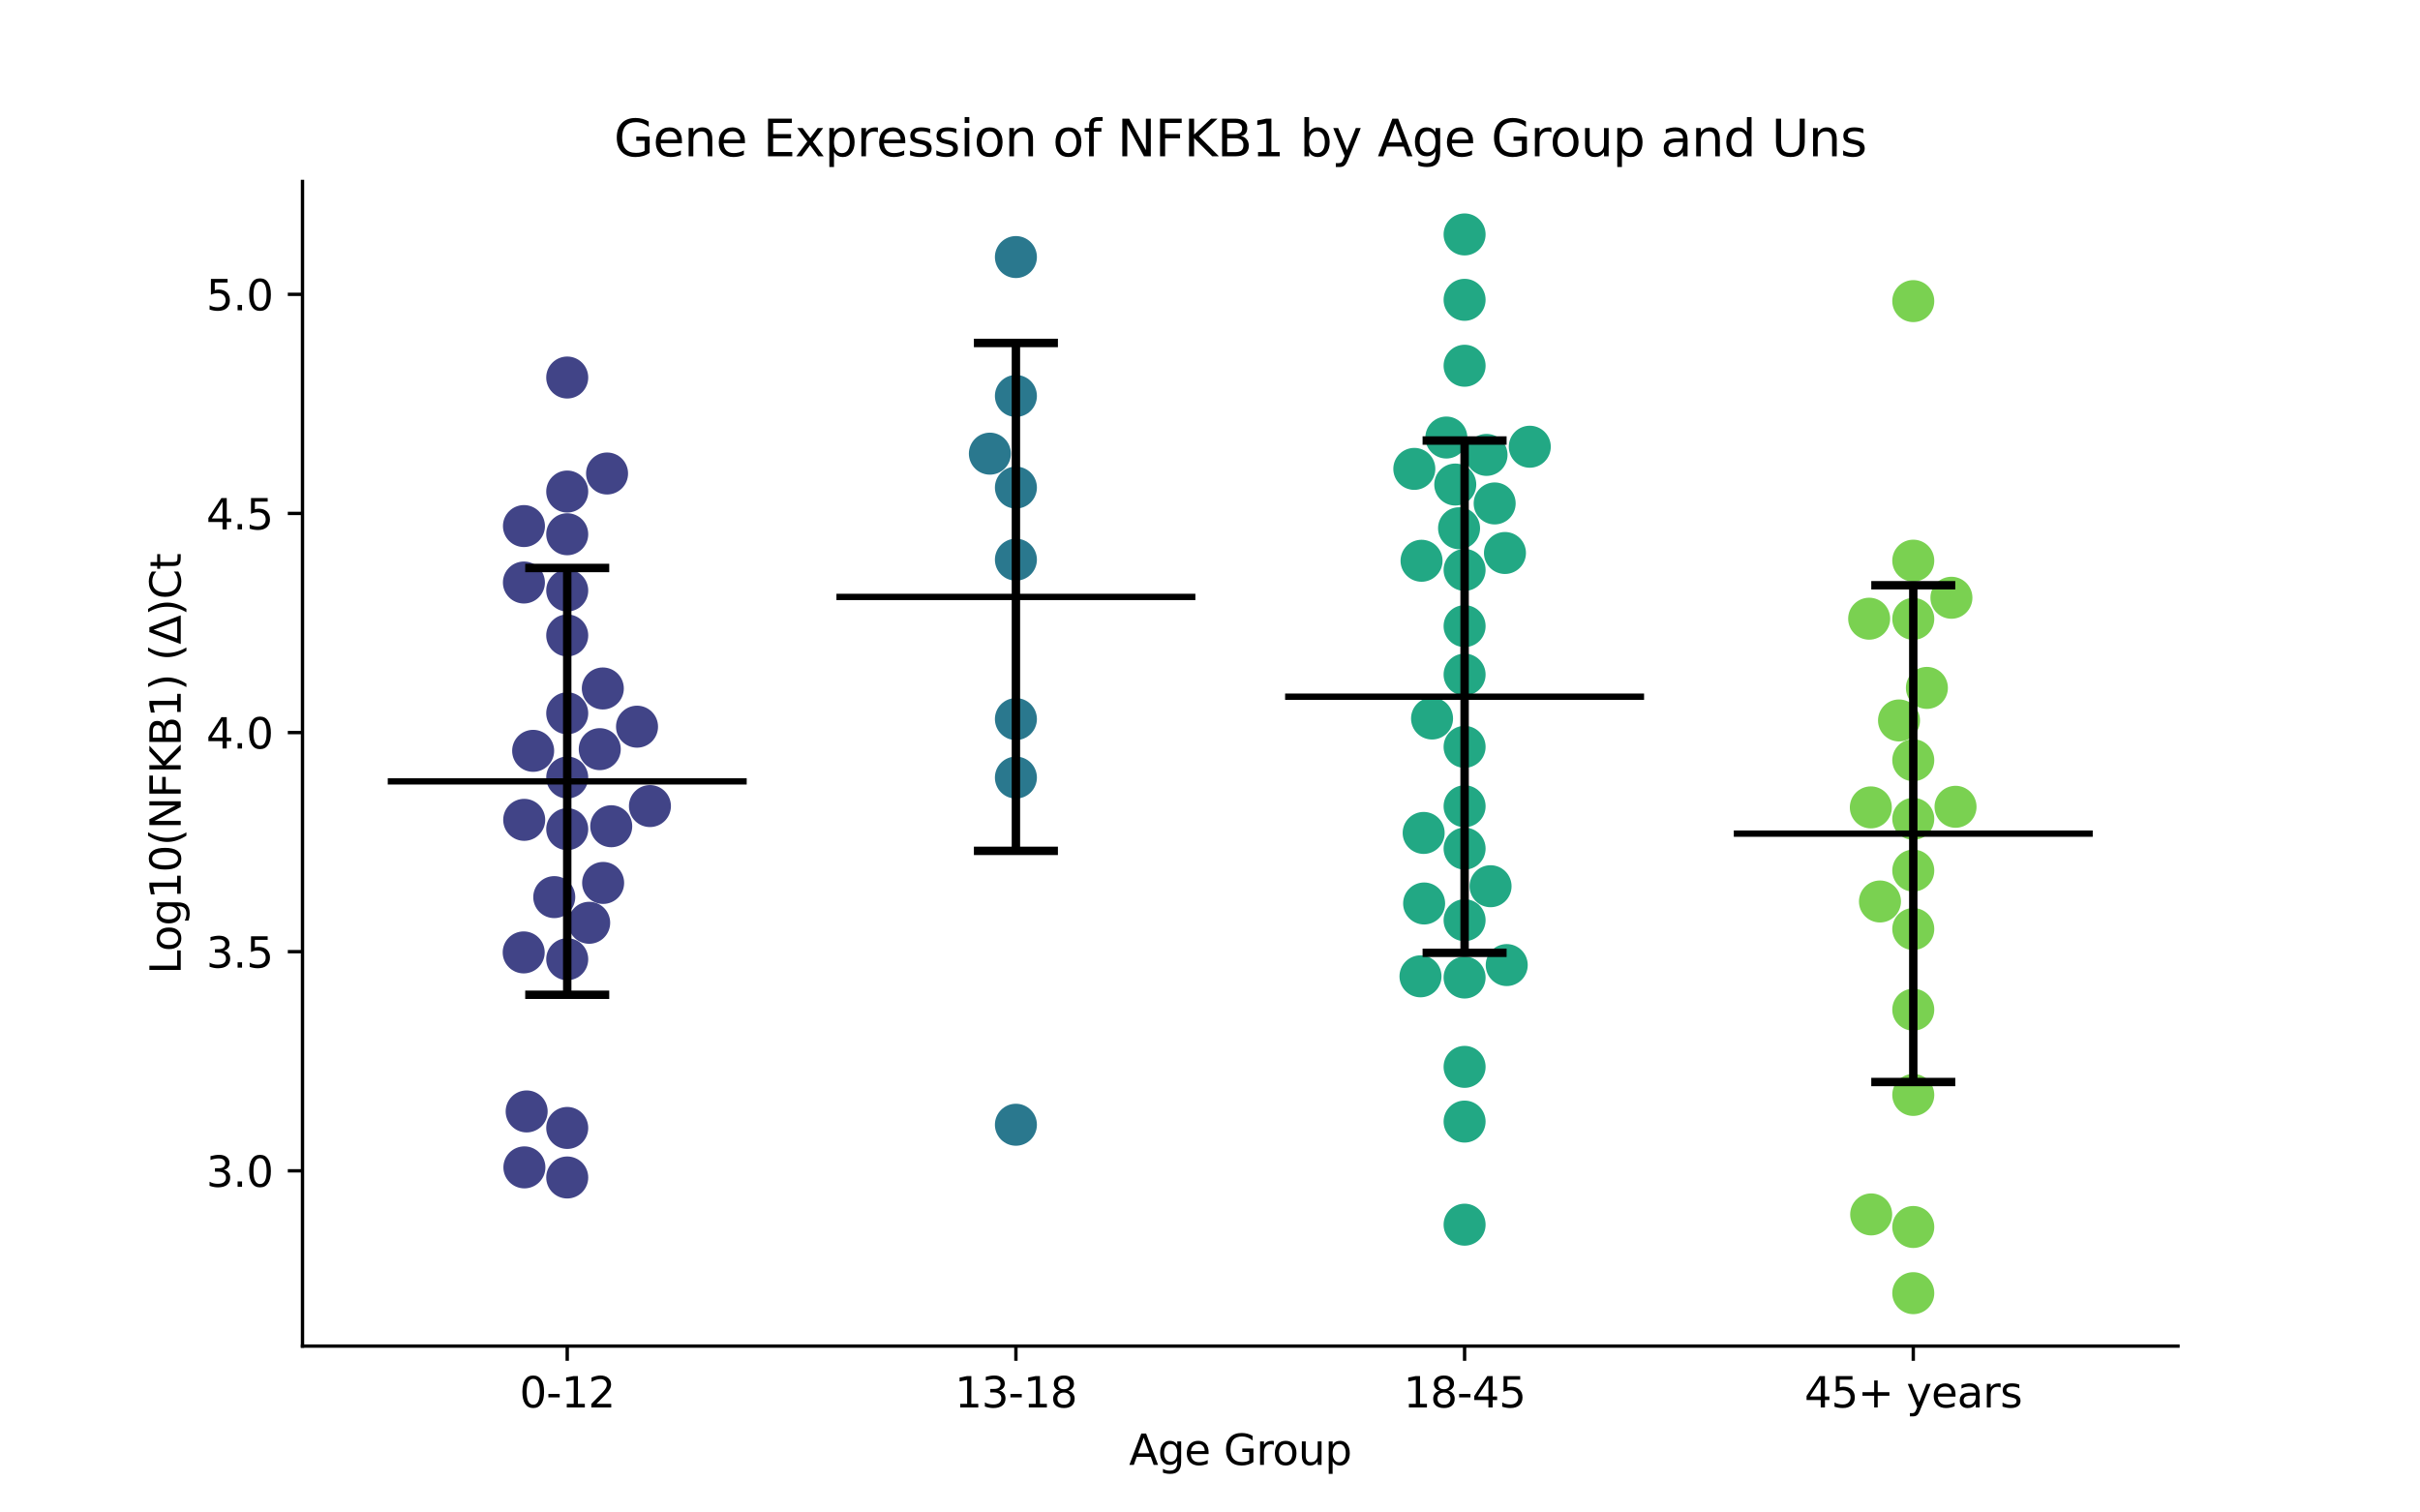 <?xml version="1.0" encoding="utf-8" standalone="no"?>
<!DOCTYPE svg PUBLIC "-//W3C//DTD SVG 1.1//EN"
  "http://www.w3.org/Graphics/SVG/1.1/DTD/svg11.dtd">
<svg xmlns:xlink="http://www.w3.org/1999/xlink" width="576pt" height="360pt" viewBox="0 0 576 360" xmlns="http://www.w3.org/2000/svg" version="1.1">
 <defs>
  <style type="text/css">*{stroke-linejoin: round; stroke-linecap: butt}</style>
 </defs>
 <g id="figure_1">
  <g id="patch_1">
   <path d="M 0 360 
L 576 360 
L 576 0 
L 0 0 
z
" style="fill: #ffffff"/>
  </g>
  <g id="axes_1">
   <g id="patch_2">
    <path d="M 72 320.4 
L 518.4 320.4 
L 518.4 43.2 
L 72 43.2 
z
" style="fill: #ffffff"/>
   </g>
   <g id="PathCollection_1">
    <defs>
     <path id="C0_0_b1fc5b50e9" d="M 0 5 
C 1.326 5 2.598 4.473 3.536 3.536 
C 4.473 2.598 5 1.326 5 -0 
C 5 -1.326 4.473 -2.598 3.536 -3.536 
C 2.598 -4.473 1.326 -5 0 -5 
C -1.326 -5 -2.598 -4.473 -3.536 -3.536 
C -4.473 -2.598 -5 -1.326 -5 0 
C -5 1.326 -4.473 2.598 -3.536 3.536 
C -2.598 4.473 -1.326 5 0 5 
z
"/>
    </defs>
    <g clip-path="url(#pffd0cbbdb3)">
     <use xlink:href="#C0_0_b1fc5b50e9" x="135.009" y="151.246" style="fill: #414487"/>
    </g>
    <g clip-path="url(#pffd0cbbdb3)">
     <use xlink:href="#C0_0_b1fc5b50e9" x="124.817" y="277.858" style="fill: #414487"/>
    </g>
    <g clip-path="url(#pffd0cbbdb3)">
     <use xlink:href="#C0_0_b1fc5b50e9" x="142.753" y="178.314" style="fill: #414487"/>
    </g>
    <g clip-path="url(#pffd0cbbdb3)">
     <use xlink:href="#C0_0_b1fc5b50e9" x="135.009" y="228.314" style="fill: #414487"/>
    </g>
    <g clip-path="url(#pffd0cbbdb3)">
     <use xlink:href="#C0_0_b1fc5b50e9" x="154.695" y="191.86" style="fill: #414487"/>
    </g>
    <g clip-path="url(#pffd0cbbdb3)">
     <use xlink:href="#C0_0_b1fc5b50e9" x="144.491" y="112.701" style="fill: #414487"/>
    </g>
    <g clip-path="url(#pffd0cbbdb3)">
     <use xlink:href="#C0_0_b1fc5b50e9" x="135.009" y="185.067" style="fill: #414487"/>
    </g>
    <g clip-path="url(#pffd0cbbdb3)">
     <use xlink:href="#C0_0_b1fc5b50e9" x="135.009" y="127.161" style="fill: #414487"/>
    </g>
    <g clip-path="url(#pffd0cbbdb3)">
     <use xlink:href="#C0_0_b1fc5b50e9" x="124.647" y="226.693" style="fill: #414487"/>
    </g>
    <g clip-path="url(#pffd0cbbdb3)">
     <use xlink:href="#C0_0_b1fc5b50e9" x="135.009" y="169.776" style="fill: #414487"/>
    </g>
    <g clip-path="url(#pffd0cbbdb3)">
     <use xlink:href="#C0_0_b1fc5b50e9" x="135.009" y="140.551" style="fill: #414487"/>
    </g>
    <g clip-path="url(#pffd0cbbdb3)">
     <use xlink:href="#C0_0_b1fc5b50e9" x="124.709" y="125.215" style="fill: #414487"/>
    </g>
    <g clip-path="url(#pffd0cbbdb3)">
     <use xlink:href="#C0_0_b1fc5b50e9" x="124.77" y="195.139" style="fill: #414487"/>
    </g>
    <g clip-path="url(#pffd0cbbdb3)">
     <use xlink:href="#C0_0_b1fc5b50e9" x="135.009" y="280.263" style="fill: #414487"/>
    </g>
    <g clip-path="url(#pffd0cbbdb3)">
     <use xlink:href="#C0_0_b1fc5b50e9" x="125.353" y="264.543" style="fill: #414487"/>
    </g>
    <g clip-path="url(#pffd0cbbdb3)">
     <use xlink:href="#C0_0_b1fc5b50e9" x="143.48" y="163.868" style="fill: #414487"/>
    </g>
    <g clip-path="url(#pffd0cbbdb3)">
     <use xlink:href="#C0_0_b1fc5b50e9" x="145.483" y="196.66" style="fill: #414487"/>
    </g>
    <g clip-path="url(#pffd0cbbdb3)">
     <use xlink:href="#C0_0_b1fc5b50e9" x="140.236" y="219.641" style="fill: #414487"/>
    </g>
    <g clip-path="url(#pffd0cbbdb3)">
     <use xlink:href="#C0_0_b1fc5b50e9" x="124.7" y="138.65" style="fill: #414487"/>
    </g>
    <g clip-path="url(#pffd0cbbdb3)">
     <use xlink:href="#C0_0_b1fc5b50e9" x="143.556" y="210.154" style="fill: #414487"/>
    </g>
    <g clip-path="url(#pffd0cbbdb3)">
     <use xlink:href="#C0_0_b1fc5b50e9" x="131.923" y="213.532" style="fill: #414487"/>
    </g>
    <g clip-path="url(#pffd0cbbdb3)">
     <use xlink:href="#C0_0_b1fc5b50e9" x="135.009" y="197.355" style="fill: #414487"/>
    </g>
    <g clip-path="url(#pffd0cbbdb3)">
     <use xlink:href="#C0_0_b1fc5b50e9" x="135.009" y="268.472" style="fill: #414487"/>
    </g>
    <g clip-path="url(#pffd0cbbdb3)">
     <use xlink:href="#C0_0_b1fc5b50e9" x="151.623" y="172.963" style="fill: #414487"/>
    </g>
    <g clip-path="url(#pffd0cbbdb3)">
     <use xlink:href="#C0_0_b1fc5b50e9" x="126.899" y="178.714" style="fill: #414487"/>
    </g>
    <g clip-path="url(#pffd0cbbdb3)">
     <use xlink:href="#C0_0_b1fc5b50e9" x="135.009" y="89.86" style="fill: #414487"/>
    </g>
    <g clip-path="url(#pffd0cbbdb3)">
     <use xlink:href="#C0_0_b1fc5b50e9" x="135.009" y="116.996" style="fill: #414487"/>
    </g>
   </g>
   <g id="PathCollection_2">
    <defs>
     <path id="C1_0_ec1756b72a" d="M 0 5 
C 1.326 5 2.598 4.473 3.536 3.536 
C 4.473 2.598 5 1.326 5 -0 
C 5 -1.326 4.473 -2.598 3.536 -3.536 
C 2.598 -4.473 1.326 -5 0 -5 
C -1.326 -5 -2.598 -4.473 -3.536 -3.536 
C -4.473 -2.598 -5 -1.326 -5 0 
C -5 1.326 -4.473 2.598 -3.536 3.536 
C -2.598 4.473 -1.326 5 0 5 
z
"/>
    </defs>
    <g clip-path="url(#pffd0cbbdb3)">
     <use xlink:href="#C1_0_ec1756b72a" x="235.607" y="107.978" style="fill: #2a788e"/>
    </g>
    <g clip-path="url(#pffd0cbbdb3)">
     <use xlink:href="#C1_0_ec1756b72a" x="241.803" y="185.077" style="fill: #2a788e"/>
    </g>
    <g clip-path="url(#pffd0cbbdb3)">
     <use xlink:href="#C1_0_ec1756b72a" x="241.803" y="61.183" style="fill: #2a788e"/>
    </g>
    <g clip-path="url(#pffd0cbbdb3)">
     <use xlink:href="#C1_0_ec1756b72a" x="241.803" y="267.712" style="fill: #2a788e"/>
    </g>
    <g clip-path="url(#pffd0cbbdb3)">
     <use xlink:href="#C1_0_ec1756b72a" x="241.803" y="133.211" style="fill: #2a788e"/>
    </g>
    <g clip-path="url(#pffd0cbbdb3)">
     <use xlink:href="#C1_0_ec1756b72a" x="241.803" y="171.155" style="fill: #2a788e"/>
    </g>
    <g clip-path="url(#pffd0cbbdb3)">
     <use xlink:href="#C1_0_ec1756b72a" x="241.803" y="116.051" style="fill: #2a788e"/>
    </g>
    <g clip-path="url(#pffd0cbbdb3)">
     <use xlink:href="#C1_0_ec1756b72a" x="241.803" y="94.244" style="fill: #2a788e"/>
    </g>
   </g>
   <g id="PathCollection_3">
    <defs>
     <path id="C2_0_ce2ad538b0" d="M 0 5 
C 1.326 5 2.598 4.473 3.536 3.536 
C 4.473 2.598 5 1.326 5 -0 
C 5 -1.326 4.473 -2.598 3.536 -3.536 
C 2.598 -4.473 1.326 -5 0 -5 
C -1.326 -5 -2.598 -4.473 -3.536 -3.536 
C -4.473 -2.598 -5 -1.326 -5 0 
C -5 1.326 -4.473 2.598 -3.536 3.536 
C -2.598 4.473 -1.326 5 0 5 
z
"/>
    </defs>
    <g clip-path="url(#pffd0cbbdb3)">
     <use xlink:href="#C2_0_ce2ad538b0" x="344.255" y="104.142" style="fill: #22a884"/>
    </g>
    <g clip-path="url(#pffd0cbbdb3)">
     <use xlink:href="#C2_0_ce2ad538b0" x="348.597" y="266.958" style="fill: #22a884"/>
    </g>
    <g clip-path="url(#pffd0cbbdb3)">
     <use xlink:href="#C2_0_ce2ad538b0" x="336.632" y="111.605" style="fill: #22a884"/>
    </g>
    <g clip-path="url(#pffd0cbbdb3)">
     <use xlink:href="#C2_0_ce2ad538b0" x="348.597" y="160.565" style="fill: #22a884"/>
    </g>
    <g clip-path="url(#pffd0cbbdb3)">
     <use xlink:href="#C2_0_ce2ad538b0" x="348.597" y="191.909" style="fill: #22a884"/>
    </g>
    <g clip-path="url(#pffd0cbbdb3)">
     <use xlink:href="#C2_0_ce2ad538b0" x="348.597" y="149.037" style="fill: #22a884"/>
    </g>
    <g clip-path="url(#pffd0cbbdb3)">
     <use xlink:href="#C2_0_ce2ad538b0" x="338.855" y="198.253" style="fill: #22a884"/>
    </g>
    <g clip-path="url(#pffd0cbbdb3)">
     <use xlink:href="#C2_0_ce2ad538b0" x="348.597" y="71.365" style="fill: #22a884"/>
    </g>
    <g clip-path="url(#pffd0cbbdb3)">
     <use xlink:href="#C2_0_ce2ad538b0" x="338.35" y="133.473" style="fill: #22a884"/>
    </g>
    <g clip-path="url(#pffd0cbbdb3)">
     <use xlink:href="#C2_0_ce2ad538b0" x="364.116" y="106.331" style="fill: #22a884"/>
    </g>
    <g clip-path="url(#pffd0cbbdb3)">
     <use xlink:href="#C2_0_ce2ad538b0" x="348.597" y="135.655" style="fill: #22a884"/>
    </g>
    <g clip-path="url(#pffd0cbbdb3)">
     <use xlink:href="#C2_0_ce2ad538b0" x="348.597" y="177.768" style="fill: #22a884"/>
    </g>
    <g clip-path="url(#pffd0cbbdb3)">
     <use xlink:href="#C2_0_ce2ad538b0" x="348.597" y="201.984" style="fill: #22a884"/>
    </g>
    <g clip-path="url(#pffd0cbbdb3)">
     <use xlink:href="#C2_0_ce2ad538b0" x="358.205" y="131.622" style="fill: #22a884"/>
    </g>
    <g clip-path="url(#pffd0cbbdb3)">
     <use xlink:href="#C2_0_ce2ad538b0" x="348.597" y="291.498" style="fill: #22a884"/>
    </g>
    <g clip-path="url(#pffd0cbbdb3)">
     <use xlink:href="#C2_0_ce2ad538b0" x="338.101" y="232.384" style="fill: #22a884"/>
    </g>
    <g clip-path="url(#pffd0cbbdb3)">
     <use xlink:href="#C2_0_ce2ad538b0" x="340.85" y="171.018" style="fill: #22a884"/>
    </g>
    <g clip-path="url(#pffd0cbbdb3)">
     <use xlink:href="#C2_0_ce2ad538b0" x="348.597" y="253.934" style="fill: #22a884"/>
    </g>
    <g clip-path="url(#pffd0cbbdb3)">
     <use xlink:href="#C2_0_ce2ad538b0" x="338.964" y="215.046" style="fill: #22a884"/>
    </g>
    <g clip-path="url(#pffd0cbbdb3)">
     <use xlink:href="#C2_0_ce2ad538b0" x="348.597" y="219.024" style="fill: #22a884"/>
    </g>
    <g clip-path="url(#pffd0cbbdb3)">
     <use xlink:href="#C2_0_ce2ad538b0" x="346.376" y="115.331" style="fill: #22a884"/>
    </g>
    <g clip-path="url(#pffd0cbbdb3)">
     <use xlink:href="#C2_0_ce2ad538b0" x="358.625" y="229.705" style="fill: #22a884"/>
    </g>
    <g clip-path="url(#pffd0cbbdb3)">
     <use xlink:href="#C2_0_ce2ad538b0" x="348.597" y="232.67" style="fill: #22a884"/>
    </g>
    <g clip-path="url(#pffd0cbbdb3)">
     <use xlink:href="#C2_0_ce2ad538b0" x="353.817" y="108.275" style="fill: #22a884"/>
    </g>
    <g clip-path="url(#pffd0cbbdb3)">
     <use xlink:href="#C2_0_ce2ad538b0" x="354.778" y="210.94" style="fill: #22a884"/>
    </g>
    <g clip-path="url(#pffd0cbbdb3)">
     <use xlink:href="#C2_0_ce2ad538b0" x="348.597" y="87.055" style="fill: #22a884"/>
    </g>
    <g clip-path="url(#pffd0cbbdb3)">
     <use xlink:href="#C2_0_ce2ad538b0" x="348.597" y="55.8" style="fill: #22a884"/>
    </g>
    <g clip-path="url(#pffd0cbbdb3)">
     <use xlink:href="#C2_0_ce2ad538b0" x="347.281" y="125.733" style="fill: #22a884"/>
    </g>
    <g clip-path="url(#pffd0cbbdb3)">
     <use xlink:href="#C2_0_ce2ad538b0" x="355.755" y="119.828" style="fill: #22a884"/>
    </g>
   </g>
   <g id="PathCollection_4">
    <defs>
     <path id="C3_0_3f0d9a6bbd" d="M 0 5 
C 1.326 5 2.598 4.473 3.536 3.536 
C 4.473 2.598 5 1.326 5 -0 
C 5 -1.326 4.473 -2.598 3.536 -3.536 
C 2.598 -4.473 1.326 -5 0 -5 
C -1.326 -5 -2.598 -4.473 -3.536 -3.536 
C -4.473 -2.598 -5 -1.326 -5 0 
C -5 1.326 -4.473 2.598 -3.536 3.536 
C -2.598 4.473 -1.326 5 0 5 
z
"/>
    </defs>
    <g clip-path="url(#pffd0cbbdb3)">
     <use xlink:href="#C3_0_3f0d9a6bbd" x="444.891" y="147.263" style="fill: #7ad151"/>
    </g>
    <g clip-path="url(#pffd0cbbdb3)">
     <use xlink:href="#C3_0_3f0d9a6bbd" x="455.391" y="147.304" style="fill: #7ad151"/>
    </g>
    <g clip-path="url(#pffd0cbbdb3)">
     <use xlink:href="#C3_0_3f0d9a6bbd" x="455.391" y="133.447" style="fill: #7ad151"/>
    </g>
    <g clip-path="url(#pffd0cbbdb3)">
     <use xlink:href="#C3_0_3f0d9a6bbd" x="458.633" y="163.732" style="fill: #7ad151"/>
    </g>
    <g clip-path="url(#pffd0cbbdb3)">
     <use xlink:href="#C3_0_3f0d9a6bbd" x="465.45" y="192.032" style="fill: #7ad151"/>
    </g>
    <g clip-path="url(#pffd0cbbdb3)">
     <use xlink:href="#C3_0_3f0d9a6bbd" x="445.289" y="192.177" style="fill: #7ad151"/>
    </g>
    <g clip-path="url(#pffd0cbbdb3)">
     <use xlink:href="#C3_0_3f0d9a6bbd" x="455.391" y="207.215" style="fill: #7ad151"/>
    </g>
    <g clip-path="url(#pffd0cbbdb3)">
     <use xlink:href="#C3_0_3f0d9a6bbd" x="455.391" y="194.902" style="fill: #7ad151"/>
    </g>
    <g clip-path="url(#pffd0cbbdb3)">
     <use xlink:href="#C3_0_3f0d9a6bbd" x="447.462" y="214.57" style="fill: #7ad151"/>
    </g>
    <g clip-path="url(#pffd0cbbdb3)">
     <use xlink:href="#C3_0_3f0d9a6bbd" x="455.391" y="180.944" style="fill: #7ad151"/>
    </g>
    <g clip-path="url(#pffd0cbbdb3)">
     <use xlink:href="#C3_0_3f0d9a6bbd" x="455.391" y="307.8" style="fill: #7ad151"/>
    </g>
    <g clip-path="url(#pffd0cbbdb3)">
     <use xlink:href="#C3_0_3f0d9a6bbd" x="455.391" y="221.126" style="fill: #7ad151"/>
    </g>
    <g clip-path="url(#pffd0cbbdb3)">
     <use xlink:href="#C3_0_3f0d9a6bbd" x="464.47" y="142.28" style="fill: #7ad151"/>
    </g>
    <g clip-path="url(#pffd0cbbdb3)">
     <use xlink:href="#C3_0_3f0d9a6bbd" x="455.391" y="292.046" style="fill: #7ad151"/>
    </g>
    <g clip-path="url(#pffd0cbbdb3)">
     <use xlink:href="#C3_0_3f0d9a6bbd" x="451.997" y="171.481" style="fill: #7ad151"/>
    </g>
    <g clip-path="url(#pffd0cbbdb3)">
     <use xlink:href="#C3_0_3f0d9a6bbd" x="455.391" y="240.325" style="fill: #7ad151"/>
    </g>
    <g clip-path="url(#pffd0cbbdb3)">
     <use xlink:href="#C3_0_3f0d9a6bbd" x="455.391" y="71.672" style="fill: #7ad151"/>
    </g>
    <g clip-path="url(#pffd0cbbdb3)">
     <use xlink:href="#C3_0_3f0d9a6bbd" x="455.391" y="260.614" style="fill: #7ad151"/>
    </g>
    <g clip-path="url(#pffd0cbbdb3)">
     <use xlink:href="#C3_0_3f0d9a6bbd" x="445.372" y="289.054" style="fill: #7ad151"/>
    </g>
   </g>
   <g id="matplotlib.axis_1">
    <g id="xtick_1">
     <g id="line2d_1">
      <defs>
       <path id="m5da40a26a3" d="M 0 0 
L 0 3.5 
" style="stroke: #000000; stroke-width: 0.8"/>
      </defs>
      <g>
       <use xlink:href="#m5da40a26a3" x="135.009" y="320.4" style="stroke: #000000; stroke-width: 0.8"/>
      </g>
     </g>
     <g id="text_1">
      <!-- 0-12 -->
      <g transform="translate(123.661 334.998) scale(0.1 -0.1)">
       <defs>
        <path id="DejaVuSans-30" d="M 2034 4250 
Q 1547 4250 1301 3770 
Q 1056 3291 1056 2328 
Q 1056 1369 1301 889 
Q 1547 409 2034 409 
Q 2525 409 2770 889 
Q 3016 1369 3016 2328 
Q 3016 3291 2770 3770 
Q 2525 4250 2034 4250 
z
M 2034 4750 
Q 2819 4750 3233 4129 
Q 3647 3509 3647 2328 
Q 3647 1150 3233 529 
Q 2819 -91 2034 -91 
Q 1250 -91 836 529 
Q 422 1150 422 2328 
Q 422 3509 836 4129 
Q 1250 4750 2034 4750 
z
" transform="scale(0.016)"/>
        <path id="DejaVuSans-2d" d="M 313 2009 
L 1997 2009 
L 1997 1497 
L 313 1497 
L 313 2009 
z
" transform="scale(0.016)"/>
        <path id="DejaVuSans-31" d="M 794 531 
L 1825 531 
L 1825 4091 
L 703 3866 
L 703 4441 
L 1819 4666 
L 2450 4666 
L 2450 531 
L 3481 531 
L 3481 0 
L 794 0 
L 794 531 
z
" transform="scale(0.016)"/>
        <path id="DejaVuSans-32" d="M 1228 531 
L 3431 531 
L 3431 0 
L 469 0 
L 469 531 
Q 828 903 1448 1529 
Q 2069 2156 2228 2338 
Q 2531 2678 2651 2914 
Q 2772 3150 2772 3378 
Q 2772 3750 2511 3984 
Q 2250 4219 1831 4219 
Q 1534 4219 1204 4116 
Q 875 4013 500 3803 
L 500 4441 
Q 881 4594 1212 4672 
Q 1544 4750 1819 4750 
Q 2544 4750 2975 4387 
Q 3406 4025 3406 3419 
Q 3406 3131 3298 2873 
Q 3191 2616 2906 2266 
Q 2828 2175 2409 1742 
Q 1991 1309 1228 531 
z
" transform="scale(0.016)"/>
       </defs>
       <use xlink:href="#DejaVuSans-30"/>
       <use xlink:href="#DejaVuSans-2d" x="63.623"/>
       <use xlink:href="#DejaVuSans-31" x="99.707"/>
       <use xlink:href="#DejaVuSans-32" x="163.33"/>
      </g>
     </g>
    </g>
    <g id="xtick_2">
     <g id="line2d_2">
      <g>
       <use xlink:href="#m5da40a26a3" x="241.803" y="320.4" style="stroke: #000000; stroke-width: 0.8"/>
      </g>
     </g>
     <g id="text_2">
      <!-- 13-18 -->
      <g transform="translate(227.274 334.998) scale(0.1 -0.1)">
       <defs>
        <path id="DejaVuSans-33" d="M 2597 2516 
Q 3050 2419 3304 2112 
Q 3559 1806 3559 1356 
Q 3559 666 3084 287 
Q 2609 -91 1734 -91 
Q 1441 -91 1130 -33 
Q 819 25 488 141 
L 488 750 
Q 750 597 1062 519 
Q 1375 441 1716 441 
Q 2309 441 2620 675 
Q 2931 909 2931 1356 
Q 2931 1769 2642 2001 
Q 2353 2234 1838 2234 
L 1294 2234 
L 1294 2753 
L 1863 2753 
Q 2328 2753 2575 2939 
Q 2822 3125 2822 3475 
Q 2822 3834 2567 4026 
Q 2313 4219 1838 4219 
Q 1578 4219 1281 4162 
Q 984 4106 628 3988 
L 628 4550 
Q 988 4650 1302 4700 
Q 1616 4750 1894 4750 
Q 2613 4750 3031 4423 
Q 3450 4097 3450 3541 
Q 3450 3153 3228 2886 
Q 3006 2619 2597 2516 
z
" transform="scale(0.016)"/>
        <path id="DejaVuSans-38" d="M 2034 2216 
Q 1584 2216 1326 1975 
Q 1069 1734 1069 1313 
Q 1069 891 1326 650 
Q 1584 409 2034 409 
Q 2484 409 2743 651 
Q 3003 894 3003 1313 
Q 3003 1734 2745 1975 
Q 2488 2216 2034 2216 
z
M 1403 2484 
Q 997 2584 770 2862 
Q 544 3141 544 3541 
Q 544 4100 942 4425 
Q 1341 4750 2034 4750 
Q 2731 4750 3128 4425 
Q 3525 4100 3525 3541 
Q 3525 3141 3298 2862 
Q 3072 2584 2669 2484 
Q 3125 2378 3379 2068 
Q 3634 1759 3634 1313 
Q 3634 634 3220 271 
Q 2806 -91 2034 -91 
Q 1263 -91 848 271 
Q 434 634 434 1313 
Q 434 1759 690 2068 
Q 947 2378 1403 2484 
z
M 1172 3481 
Q 1172 3119 1398 2916 
Q 1625 2713 2034 2713 
Q 2441 2713 2670 2916 
Q 2900 3119 2900 3481 
Q 2900 3844 2670 4047 
Q 2441 4250 2034 4250 
Q 1625 4250 1398 4047 
Q 1172 3844 1172 3481 
z
" transform="scale(0.016)"/>
       </defs>
       <use xlink:href="#DejaVuSans-31"/>
       <use xlink:href="#DejaVuSans-33" x="63.623"/>
       <use xlink:href="#DejaVuSans-2d" x="127.246"/>
       <use xlink:href="#DejaVuSans-31" x="163.33"/>
       <use xlink:href="#DejaVuSans-38" x="226.953"/>
      </g>
     </g>
    </g>
    <g id="xtick_3">
     <g id="line2d_3">
      <g>
       <use xlink:href="#m5da40a26a3" x="348.597" y="320.4" style="stroke: #000000; stroke-width: 0.8"/>
      </g>
     </g>
     <g id="text_3">
      <!-- 18-45 -->
      <g transform="translate(334.068 334.998) scale(0.1 -0.1)">
       <defs>
        <path id="DejaVuSans-34" d="M 2419 4116 
L 825 1625 
L 2419 1625 
L 2419 4116 
z
M 2253 4666 
L 3047 4666 
L 3047 1625 
L 3713 1625 
L 3713 1100 
L 3047 1100 
L 3047 0 
L 2419 0 
L 2419 1100 
L 313 1100 
L 313 1709 
L 2253 4666 
z
" transform="scale(0.016)"/>
        <path id="DejaVuSans-35" d="M 691 4666 
L 3169 4666 
L 3169 4134 
L 1269 4134 
L 1269 2991 
Q 1406 3038 1543 3061 
Q 1681 3084 1819 3084 
Q 2600 3084 3056 2656 
Q 3513 2228 3513 1497 
Q 3513 744 3044 326 
Q 2575 -91 1722 -91 
Q 1428 -91 1123 -41 
Q 819 9 494 109 
L 494 744 
Q 775 591 1075 516 
Q 1375 441 1709 441 
Q 2250 441 2565 725 
Q 2881 1009 2881 1497 
Q 2881 1984 2565 2268 
Q 2250 2553 1709 2553 
Q 1456 2553 1204 2497 
Q 953 2441 691 2322 
L 691 4666 
z
" transform="scale(0.016)"/>
       </defs>
       <use xlink:href="#DejaVuSans-31"/>
       <use xlink:href="#DejaVuSans-38" x="63.623"/>
       <use xlink:href="#DejaVuSans-2d" x="127.246"/>
       <use xlink:href="#DejaVuSans-34" x="163.33"/>
       <use xlink:href="#DejaVuSans-35" x="226.953"/>
      </g>
     </g>
    </g>
    <g id="xtick_4">
     <g id="line2d_4">
      <g>
       <use xlink:href="#m5da40a26a3" x="455.391" y="320.4" style="stroke: #000000; stroke-width: 0.8"/>
      </g>
     </g>
     <g id="text_4">
      <!-- 45+ years -->
      <g transform="translate(429.49 334.998) scale(0.1 -0.1)">
       <defs>
        <path id="DejaVuSans-2b" d="M 2944 4013 
L 2944 2272 
L 4684 2272 
L 4684 1741 
L 2944 1741 
L 2944 0 
L 2419 0 
L 2419 1741 
L 678 1741 
L 678 2272 
L 2419 2272 
L 2419 4013 
L 2944 4013 
z
" transform="scale(0.016)"/>
        <path id="DejaVuSans-20" transform="scale(0.016)"/>
        <path id="DejaVuSans-79" d="M 2059 -325 
Q 1816 -950 1584 -1140 
Q 1353 -1331 966 -1331 
L 506 -1331 
L 506 -850 
L 844 -850 
Q 1081 -850 1212 -737 
Q 1344 -625 1503 -206 
L 1606 56 
L 191 3500 
L 800 3500 
L 1894 763 
L 2988 3500 
L 3597 3500 
L 2059 -325 
z
" transform="scale(0.016)"/>
        <path id="DejaVuSans-65" d="M 3597 1894 
L 3597 1613 
L 953 1613 
Q 991 1019 1311 708 
Q 1631 397 2203 397 
Q 2534 397 2845 478 
Q 3156 559 3463 722 
L 3463 178 
Q 3153 47 2828 -22 
Q 2503 -91 2169 -91 
Q 1331 -91 842 396 
Q 353 884 353 1716 
Q 353 2575 817 3079 
Q 1281 3584 2069 3584 
Q 2775 3584 3186 3129 
Q 3597 2675 3597 1894 
z
M 3022 2063 
Q 3016 2534 2758 2815 
Q 2500 3097 2075 3097 
Q 1594 3097 1305 2825 
Q 1016 2553 972 2059 
L 3022 2063 
z
" transform="scale(0.016)"/>
        <path id="DejaVuSans-61" d="M 2194 1759 
Q 1497 1759 1228 1600 
Q 959 1441 959 1056 
Q 959 750 1161 570 
Q 1363 391 1709 391 
Q 2188 391 2477 730 
Q 2766 1069 2766 1631 
L 2766 1759 
L 2194 1759 
z
M 3341 1997 
L 3341 0 
L 2766 0 
L 2766 531 
Q 2569 213 2275 61 
Q 1981 -91 1556 -91 
Q 1019 -91 701 211 
Q 384 513 384 1019 
Q 384 1609 779 1909 
Q 1175 2209 1959 2209 
L 2766 2209 
L 2766 2266 
Q 2766 2663 2505 2880 
Q 2244 3097 1772 3097 
Q 1472 3097 1187 3025 
Q 903 2953 641 2809 
L 641 3341 
Q 956 3463 1253 3523 
Q 1550 3584 1831 3584 
Q 2591 3584 2966 3190 
Q 3341 2797 3341 1997 
z
" transform="scale(0.016)"/>
        <path id="DejaVuSans-72" d="M 2631 2963 
Q 2534 3019 2420 3045 
Q 2306 3072 2169 3072 
Q 1681 3072 1420 2755 
Q 1159 2438 1159 1844 
L 1159 0 
L 581 0 
L 581 3500 
L 1159 3500 
L 1159 2956 
Q 1341 3275 1631 3429 
Q 1922 3584 2338 3584 
Q 2397 3584 2469 3576 
Q 2541 3569 2628 3553 
L 2631 2963 
z
" transform="scale(0.016)"/>
        <path id="DejaVuSans-73" d="M 2834 3397 
L 2834 2853 
Q 2591 2978 2328 3040 
Q 2066 3103 1784 3103 
Q 1356 3103 1142 2972 
Q 928 2841 928 2578 
Q 928 2378 1081 2264 
Q 1234 2150 1697 2047 
L 1894 2003 
Q 2506 1872 2764 1633 
Q 3022 1394 3022 966 
Q 3022 478 2636 193 
Q 2250 -91 1575 -91 
Q 1294 -91 989 -36 
Q 684 19 347 128 
L 347 722 
Q 666 556 975 473 
Q 1284 391 1588 391 
Q 1994 391 2212 530 
Q 2431 669 2431 922 
Q 2431 1156 2273 1281 
Q 2116 1406 1581 1522 
L 1381 1569 
Q 847 1681 609 1914 
Q 372 2147 372 2553 
Q 372 3047 722 3315 
Q 1072 3584 1716 3584 
Q 2034 3584 2315 3537 
Q 2597 3491 2834 3397 
z
" transform="scale(0.016)"/>
       </defs>
       <use xlink:href="#DejaVuSans-34"/>
       <use xlink:href="#DejaVuSans-35" x="63.623"/>
       <use xlink:href="#DejaVuSans-2b" x="127.246"/>
       <use xlink:href="#DejaVuSans-20" x="211.035"/>
       <use xlink:href="#DejaVuSans-79" x="242.822"/>
       <use xlink:href="#DejaVuSans-65" x="302.002"/>
       <use xlink:href="#DejaVuSans-61" x="363.525"/>
       <use xlink:href="#DejaVuSans-72" x="424.805"/>
       <use xlink:href="#DejaVuSans-73" x="465.918"/>
      </g>
     </g>
    </g>
    <g id="text_5">
     <!-- Age Group -->
     <g transform="translate(268.72 348.677) scale(0.1 -0.1)">
      <defs>
       <path id="DejaVuSans-41" d="M 2188 4044 
L 1331 1722 
L 3047 1722 
L 2188 4044 
z
M 1831 4666 
L 2547 4666 
L 4325 0 
L 3669 0 
L 3244 1197 
L 1141 1197 
L 716 0 
L 50 0 
L 1831 4666 
z
" transform="scale(0.016)"/>
       <path id="DejaVuSans-67" d="M 2906 1791 
Q 2906 2416 2648 2759 
Q 2391 3103 1925 3103 
Q 1463 3103 1205 2759 
Q 947 2416 947 1791 
Q 947 1169 1205 825 
Q 1463 481 1925 481 
Q 2391 481 2648 825 
Q 2906 1169 2906 1791 
z
M 3481 434 
Q 3481 -459 3084 -895 
Q 2688 -1331 1869 -1331 
Q 1566 -1331 1297 -1286 
Q 1028 -1241 775 -1147 
L 775 -588 
Q 1028 -725 1275 -790 
Q 1522 -856 1778 -856 
Q 2344 -856 2625 -561 
Q 2906 -266 2906 331 
L 2906 616 
Q 2728 306 2450 153 
Q 2172 0 1784 0 
Q 1141 0 747 490 
Q 353 981 353 1791 
Q 353 2603 747 3093 
Q 1141 3584 1784 3584 
Q 2172 3584 2450 3431 
Q 2728 3278 2906 2969 
L 2906 3500 
L 3481 3500 
L 3481 434 
z
" transform="scale(0.016)"/>
       <path id="DejaVuSans-47" d="M 3809 666 
L 3809 1919 
L 2778 1919 
L 2778 2438 
L 4434 2438 
L 4434 434 
Q 4069 175 3628 42 
Q 3188 -91 2688 -91 
Q 1594 -91 976 548 
Q 359 1188 359 2328 
Q 359 3472 976 4111 
Q 1594 4750 2688 4750 
Q 3144 4750 3555 4637 
Q 3966 4525 4313 4306 
L 4313 3634 
Q 3963 3931 3569 4081 
Q 3175 4231 2741 4231 
Q 1884 4231 1454 3753 
Q 1025 3275 1025 2328 
Q 1025 1384 1454 906 
Q 1884 428 2741 428 
Q 3075 428 3337 486 
Q 3600 544 3809 666 
z
" transform="scale(0.016)"/>
       <path id="DejaVuSans-6f" d="M 1959 3097 
Q 1497 3097 1228 2736 
Q 959 2375 959 1747 
Q 959 1119 1226 758 
Q 1494 397 1959 397 
Q 2419 397 2687 759 
Q 2956 1122 2956 1747 
Q 2956 2369 2687 2733 
Q 2419 3097 1959 3097 
z
M 1959 3584 
Q 2709 3584 3137 3096 
Q 3566 2609 3566 1747 
Q 3566 888 3137 398 
Q 2709 -91 1959 -91 
Q 1206 -91 779 398 
Q 353 888 353 1747 
Q 353 2609 779 3096 
Q 1206 3584 1959 3584 
z
" transform="scale(0.016)"/>
       <path id="DejaVuSans-75" d="M 544 1381 
L 544 3500 
L 1119 3500 
L 1119 1403 
Q 1119 906 1312 657 
Q 1506 409 1894 409 
Q 2359 409 2629 706 
Q 2900 1003 2900 1516 
L 2900 3500 
L 3475 3500 
L 3475 0 
L 2900 0 
L 2900 538 
Q 2691 219 2414 64 
Q 2138 -91 1772 -91 
Q 1169 -91 856 284 
Q 544 659 544 1381 
z
M 1991 3584 
L 1991 3584 
z
" transform="scale(0.016)"/>
       <path id="DejaVuSans-70" d="M 1159 525 
L 1159 -1331 
L 581 -1331 
L 581 3500 
L 1159 3500 
L 1159 2969 
Q 1341 3281 1617 3432 
Q 1894 3584 2278 3584 
Q 2916 3584 3314 3078 
Q 3713 2572 3713 1747 
Q 3713 922 3314 415 
Q 2916 -91 2278 -91 
Q 1894 -91 1617 61 
Q 1341 213 1159 525 
z
M 3116 1747 
Q 3116 2381 2855 2742 
Q 2594 3103 2138 3103 
Q 1681 3103 1420 2742 
Q 1159 2381 1159 1747 
Q 1159 1113 1420 752 
Q 1681 391 2138 391 
Q 2594 391 2855 752 
Q 3116 1113 3116 1747 
z
" transform="scale(0.016)"/>
      </defs>
      <use xlink:href="#DejaVuSans-41"/>
      <use xlink:href="#DejaVuSans-67" x="68.408"/>
      <use xlink:href="#DejaVuSans-65" x="131.885"/>
      <use xlink:href="#DejaVuSans-20" x="193.408"/>
      <use xlink:href="#DejaVuSans-47" x="225.195"/>
      <use xlink:href="#DejaVuSans-72" x="302.686"/>
      <use xlink:href="#DejaVuSans-6f" x="341.549"/>
      <use xlink:href="#DejaVuSans-75" x="402.73"/>
      <use xlink:href="#DejaVuSans-70" x="466.109"/>
     </g>
    </g>
   </g>
   <g id="matplotlib.axis_2">
    <g id="ytick_1">
     <g id="line2d_5">
      <defs>
       <path id="mef11c60b1d" d="M 0 0 
L -3.5 0 
" style="stroke: #000000; stroke-width: 0.8"/>
      </defs>
      <g>
       <use xlink:href="#mef11c60b1d" x="72" y="278.673" style="stroke: #000000; stroke-width: 0.8"/>
      </g>
     </g>
     <g id="text_6">
      <!-- 3.0 -->
      <g transform="translate(49.097 282.472) scale(0.1 -0.1)">
       <defs>
        <path id="DejaVuSans-2e" d="M 684 794 
L 1344 794 
L 1344 0 
L 684 0 
L 684 794 
z
" transform="scale(0.016)"/>
       </defs>
       <use xlink:href="#DejaVuSans-33"/>
       <use xlink:href="#DejaVuSans-2e" x="63.623"/>
       <use xlink:href="#DejaVuSans-30" x="95.41"/>
      </g>
     </g>
    </g>
    <g id="ytick_2">
     <g id="line2d_6">
      <g>
       <use xlink:href="#mef11c60b1d" x="72" y="226.519" style="stroke: #000000; stroke-width: 0.8"/>
      </g>
     </g>
     <g id="text_7">
      <!-- 3.5 -->
      <g transform="translate(49.097 230.318) scale(0.1 -0.1)">
       <use xlink:href="#DejaVuSans-33"/>
       <use xlink:href="#DejaVuSans-2e" x="63.623"/>
       <use xlink:href="#DejaVuSans-35" x="95.41"/>
      </g>
     </g>
    </g>
    <g id="ytick_3">
     <g id="line2d_7">
      <g>
       <use xlink:href="#mef11c60b1d" x="72" y="174.364" style="stroke: #000000; stroke-width: 0.8"/>
      </g>
     </g>
     <g id="text_8">
      <!-- 4.0 -->
      <g transform="translate(49.097 178.164) scale(0.1 -0.1)">
       <use xlink:href="#DejaVuSans-34"/>
       <use xlink:href="#DejaVuSans-2e" x="63.623"/>
       <use xlink:href="#DejaVuSans-30" x="95.41"/>
      </g>
     </g>
    </g>
    <g id="ytick_4">
     <g id="line2d_8">
      <g>
       <use xlink:href="#mef11c60b1d" x="72" y="122.21" style="stroke: #000000; stroke-width: 0.8"/>
      </g>
     </g>
     <g id="text_9">
      <!-- 4.5 -->
      <g transform="translate(49.097 126.009) scale(0.1 -0.1)">
       <use xlink:href="#DejaVuSans-34"/>
       <use xlink:href="#DejaVuSans-2e" x="63.623"/>
       <use xlink:href="#DejaVuSans-35" x="95.41"/>
      </g>
     </g>
    </g>
    <g id="ytick_5">
     <g id="line2d_9">
      <g>
       <use xlink:href="#mef11c60b1d" x="72" y="70.056" style="stroke: #000000; stroke-width: 0.8"/>
      </g>
     </g>
     <g id="text_10">
      <!-- 5.0 -->
      <g transform="translate(49.097 73.855) scale(0.1 -0.1)">
       <use xlink:href="#DejaVuSans-35"/>
       <use xlink:href="#DejaVuSans-2e" x="63.623"/>
       <use xlink:href="#DejaVuSans-30" x="95.41"/>
      </g>
     </g>
    </g>
    <g id="text_11">
     <!-- Log10(NFKB1) (Δ)Ct -->
     <g transform="translate(43.017 231.866) rotate(-90) scale(0.1 -0.1)">
      <defs>
       <path id="DejaVuSans-4c" d="M 628 4666 
L 1259 4666 
L 1259 531 
L 3531 531 
L 3531 0 
L 628 0 
L 628 4666 
z
" transform="scale(0.016)"/>
       <path id="DejaVuSans-28" d="M 1984 4856 
Q 1566 4138 1362 3434 
Q 1159 2731 1159 2009 
Q 1159 1288 1364 580 
Q 1569 -128 1984 -844 
L 1484 -844 
Q 1016 -109 783 600 
Q 550 1309 550 2009 
Q 550 2706 781 3412 
Q 1013 4119 1484 4856 
L 1984 4856 
z
" transform="scale(0.016)"/>
       <path id="DejaVuSans-4e" d="M 628 4666 
L 1478 4666 
L 3547 763 
L 3547 4666 
L 4159 4666 
L 4159 0 
L 3309 0 
L 1241 3903 
L 1241 0 
L 628 0 
L 628 4666 
z
" transform="scale(0.016)"/>
       <path id="DejaVuSans-46" d="M 628 4666 
L 3309 4666 
L 3309 4134 
L 1259 4134 
L 1259 2759 
L 3109 2759 
L 3109 2228 
L 1259 2228 
L 1259 0 
L 628 0 
L 628 4666 
z
" transform="scale(0.016)"/>
       <path id="DejaVuSans-4b" d="M 628 4666 
L 1259 4666 
L 1259 2694 
L 3353 4666 
L 4166 4666 
L 1850 2491 
L 4331 0 
L 3500 0 
L 1259 2247 
L 1259 0 
L 628 0 
L 628 4666 
z
" transform="scale(0.016)"/>
       <path id="DejaVuSans-42" d="M 1259 2228 
L 1259 519 
L 2272 519 
Q 2781 519 3026 730 
Q 3272 941 3272 1375 
Q 3272 1813 3026 2020 
Q 2781 2228 2272 2228 
L 1259 2228 
z
M 1259 4147 
L 1259 2741 
L 2194 2741 
Q 2656 2741 2882 2914 
Q 3109 3088 3109 3444 
Q 3109 3797 2882 3972 
Q 2656 4147 2194 4147 
L 1259 4147 
z
M 628 4666 
L 2241 4666 
Q 2963 4666 3353 4366 
Q 3744 4066 3744 3513 
Q 3744 3084 3544 2831 
Q 3344 2578 2956 2516 
Q 3422 2416 3680 2098 
Q 3938 1781 3938 1306 
Q 3938 681 3513 340 
Q 3088 0 2303 0 
L 628 0 
L 628 4666 
z
" transform="scale(0.016)"/>
       <path id="DejaVuSans-29" d="M 513 4856 
L 1013 4856 
Q 1481 4119 1714 3412 
Q 1947 2706 1947 2009 
Q 1947 1309 1714 600 
Q 1481 -109 1013 -844 
L 513 -844 
Q 928 -128 1133 580 
Q 1338 1288 1338 2009 
Q 1338 2731 1133 3434 
Q 928 4138 513 4856 
z
" transform="scale(0.016)"/>
       <path id="DejaVuSans-394" d="M 2188 4044 
L 906 525 
L 3472 525 
L 2188 4044 
z
M 50 0 
L 1831 4666 
L 2547 4666 
L 4325 0 
L 50 0 
z
" transform="scale(0.016)"/>
       <path id="DejaVuSans-43" d="M 4122 4306 
L 4122 3641 
Q 3803 3938 3442 4084 
Q 3081 4231 2675 4231 
Q 1875 4231 1450 3742 
Q 1025 3253 1025 2328 
Q 1025 1406 1450 917 
Q 1875 428 2675 428 
Q 3081 428 3442 575 
Q 3803 722 4122 1019 
L 4122 359 
Q 3791 134 3420 21 
Q 3050 -91 2638 -91 
Q 1578 -91 968 557 
Q 359 1206 359 2328 
Q 359 3453 968 4101 
Q 1578 4750 2638 4750 
Q 3056 4750 3426 4639 
Q 3797 4528 4122 4306 
z
" transform="scale(0.016)"/>
       <path id="DejaVuSans-74" d="M 1172 4494 
L 1172 3500 
L 2356 3500 
L 2356 3053 
L 1172 3053 
L 1172 1153 
Q 1172 725 1289 603 
Q 1406 481 1766 481 
L 2356 481 
L 2356 0 
L 1766 0 
Q 1100 0 847 248 
Q 594 497 594 1153 
L 594 3053 
L 172 3053 
L 172 3500 
L 594 3500 
L 594 4494 
L 1172 4494 
z
" transform="scale(0.016)"/>
      </defs>
      <use xlink:href="#DejaVuSans-4c"/>
      <use xlink:href="#DejaVuSans-6f" x="53.963"/>
      <use xlink:href="#DejaVuSans-67" x="115.145"/>
      <use xlink:href="#DejaVuSans-31" x="178.621"/>
      <use xlink:href="#DejaVuSans-30" x="242.244"/>
      <use xlink:href="#DejaVuSans-28" x="305.867"/>
      <use xlink:href="#DejaVuSans-4e" x="344.881"/>
      <use xlink:href="#DejaVuSans-46" x="419.686"/>
      <use xlink:href="#DejaVuSans-4b" x="477.205"/>
      <use xlink:href="#DejaVuSans-42" x="542.781"/>
      <use xlink:href="#DejaVuSans-31" x="611.385"/>
      <use xlink:href="#DejaVuSans-29" x="675.008"/>
      <use xlink:href="#DejaVuSans-20" x="714.021"/>
      <use xlink:href="#DejaVuSans-28" x="745.809"/>
      <use xlink:href="#DejaVuSans-394" x="784.822"/>
      <use xlink:href="#DejaVuSans-29" x="853.23"/>
      <use xlink:href="#DejaVuSans-43" x="892.244"/>
      <use xlink:href="#DejaVuSans-74" x="962.068"/>
     </g>
    </g>
   </g>
   <g id="LineCollection_1">
    <path d="M 135.009 236.778 
L 135.009 135.19 
" clip-path="url(#pffd0cbbdb3)" style="fill: none; stroke: #000000; stroke-width: 2"/>
   </g>
   <g id="line2d_10">
    <defs>
     <path id="m630ad9a67b" d="M 10 0 
L -10 -0 
" style="stroke: #000000; stroke-width: 2"/>
    </defs>
    <g clip-path="url(#pffd0cbbdb3)">
     <use xlink:href="#m630ad9a67b" x="135.009" y="236.778" style="stroke: #000000; stroke-width: 2"/>
    </g>
   </g>
   <g id="line2d_11">
    <g clip-path="url(#pffd0cbbdb3)">
     <use xlink:href="#m630ad9a67b" x="135.009" y="135.19" style="stroke: #000000; stroke-width: 2"/>
    </g>
   </g>
   <g id="LineCollection_2">
    <path d="M 92.291 185.984 
L 177.726 185.984 
" clip-path="url(#pffd0cbbdb3)" style="fill: none; stroke: #000000; stroke-width: 1.5"/>
   </g>
   <g id="LineCollection_3">
    <path d="M 241.803 202.522 
L 241.803 81.631 
" clip-path="url(#pffd0cbbdb3)" style="fill: none; stroke: #000000; stroke-width: 2"/>
   </g>
   <g id="line2d_12">
    <g clip-path="url(#pffd0cbbdb3)">
     <use xlink:href="#m630ad9a67b" x="241.803" y="202.522" style="stroke: #000000; stroke-width: 2"/>
    </g>
   </g>
   <g id="line2d_13">
    <g clip-path="url(#pffd0cbbdb3)">
     <use xlink:href="#m630ad9a67b" x="241.803" y="81.631" style="stroke: #000000; stroke-width: 2"/>
    </g>
   </g>
   <g id="LineCollection_4">
    <path d="M 199.085 142.076 
L 284.521 142.076 
" clip-path="url(#pffd0cbbdb3)" style="fill: none; stroke: #000000; stroke-width: 1.5"/>
   </g>
   <g id="LineCollection_5">
    <path d="M 348.597 226.793 
L 348.597 104.855 
" clip-path="url(#pffd0cbbdb3)" style="fill: none; stroke: #000000; stroke-width: 2"/>
   </g>
   <g id="line2d_14">
    <g clip-path="url(#pffd0cbbdb3)">
     <use xlink:href="#m630ad9a67b" x="348.597" y="226.793" style="stroke: #000000; stroke-width: 2"/>
    </g>
   </g>
   <g id="line2d_15">
    <g clip-path="url(#pffd0cbbdb3)">
     <use xlink:href="#m630ad9a67b" x="348.597" y="104.855" style="stroke: #000000; stroke-width: 2"/>
    </g>
   </g>
   <g id="LineCollection_6">
    <path d="M 305.879 165.824 
L 391.315 165.824 
" clip-path="url(#pffd0cbbdb3)" style="fill: none; stroke: #000000; stroke-width: 1.5"/>
   </g>
   <g id="LineCollection_7">
    <path d="M 455.391 257.544 
L 455.391 139.296 
" clip-path="url(#pffd0cbbdb3)" style="fill: none; stroke: #000000; stroke-width: 2"/>
   </g>
   <g id="line2d_16">
    <g clip-path="url(#pffd0cbbdb3)">
     <use xlink:href="#m630ad9a67b" x="455.391" y="257.544" style="stroke: #000000; stroke-width: 2"/>
    </g>
   </g>
   <g id="line2d_17">
    <g clip-path="url(#pffd0cbbdb3)">
     <use xlink:href="#m630ad9a67b" x="455.391" y="139.296" style="stroke: #000000; stroke-width: 2"/>
    </g>
   </g>
   <g id="LineCollection_8">
    <path d="M 412.674 198.42 
L 498.109 198.42 
" clip-path="url(#pffd0cbbdb3)" style="fill: none; stroke: #000000; stroke-width: 1.5"/>
   </g>
   <g id="patch_3">
    <path d="M 72 320.4 
L 72 43.2 
" style="fill: none; stroke: #000000; stroke-width: 0.8; stroke-linejoin: miter; stroke-linecap: square"/>
   </g>
   <g id="patch_4">
    <path d="M 72 320.4 
L 518.4 320.4 
" style="fill: none; stroke: #000000; stroke-width: 0.8; stroke-linejoin: miter; stroke-linecap: square"/>
   </g>
   <g id="text_12">
    <!-- Gene Expression of NFKB1 by Age Group and Uns -->
    <g transform="translate(146.114 37.2) scale(0.12 -0.12)">
     <defs>
      <path id="DejaVuSans-6e" d="M 3513 2113 
L 3513 0 
L 2938 0 
L 2938 2094 
Q 2938 2591 2744 2837 
Q 2550 3084 2163 3084 
Q 1697 3084 1428 2787 
Q 1159 2491 1159 1978 
L 1159 0 
L 581 0 
L 581 3500 
L 1159 3500 
L 1159 2956 
Q 1366 3272 1645 3428 
Q 1925 3584 2291 3584 
Q 2894 3584 3203 3211 
Q 3513 2838 3513 2113 
z
" transform="scale(0.016)"/>
      <path id="DejaVuSans-45" d="M 628 4666 
L 3578 4666 
L 3578 4134 
L 1259 4134 
L 1259 2753 
L 3481 2753 
L 3481 2222 
L 1259 2222 
L 1259 531 
L 3634 531 
L 3634 0 
L 628 0 
L 628 4666 
z
" transform="scale(0.016)"/>
      <path id="DejaVuSans-78" d="M 3513 3500 
L 2247 1797 
L 3578 0 
L 2900 0 
L 1881 1375 
L 863 0 
L 184 0 
L 1544 1831 
L 300 3500 
L 978 3500 
L 1906 2253 
L 2834 3500 
L 3513 3500 
z
" transform="scale(0.016)"/>
      <path id="DejaVuSans-69" d="M 603 3500 
L 1178 3500 
L 1178 0 
L 603 0 
L 603 3500 
z
M 603 4863 
L 1178 4863 
L 1178 4134 
L 603 4134 
L 603 4863 
z
" transform="scale(0.016)"/>
      <path id="DejaVuSans-66" d="M 2375 4863 
L 2375 4384 
L 1825 4384 
Q 1516 4384 1395 4259 
Q 1275 4134 1275 3809 
L 1275 3500 
L 2222 3500 
L 2222 3053 
L 1275 3053 
L 1275 0 
L 697 0 
L 697 3053 
L 147 3053 
L 147 3500 
L 697 3500 
L 697 3744 
Q 697 4328 969 4595 
Q 1241 4863 1831 4863 
L 2375 4863 
z
" transform="scale(0.016)"/>
      <path id="DejaVuSans-62" d="M 3116 1747 
Q 3116 2381 2855 2742 
Q 2594 3103 2138 3103 
Q 1681 3103 1420 2742 
Q 1159 2381 1159 1747 
Q 1159 1113 1420 752 
Q 1681 391 2138 391 
Q 2594 391 2855 752 
Q 3116 1113 3116 1747 
z
M 1159 2969 
Q 1341 3281 1617 3432 
Q 1894 3584 2278 3584 
Q 2916 3584 3314 3078 
Q 3713 2572 3713 1747 
Q 3713 922 3314 415 
Q 2916 -91 2278 -91 
Q 1894 -91 1617 61 
Q 1341 213 1159 525 
L 1159 0 
L 581 0 
L 581 4863 
L 1159 4863 
L 1159 2969 
z
" transform="scale(0.016)"/>
      <path id="DejaVuSans-64" d="M 2906 2969 
L 2906 4863 
L 3481 4863 
L 3481 0 
L 2906 0 
L 2906 525 
Q 2725 213 2448 61 
Q 2172 -91 1784 -91 
Q 1150 -91 751 415 
Q 353 922 353 1747 
Q 353 2572 751 3078 
Q 1150 3584 1784 3584 
Q 2172 3584 2448 3432 
Q 2725 3281 2906 2969 
z
M 947 1747 
Q 947 1113 1208 752 
Q 1469 391 1925 391 
Q 2381 391 2643 752 
Q 2906 1113 2906 1747 
Q 2906 2381 2643 2742 
Q 2381 3103 1925 3103 
Q 1469 3103 1208 2742 
Q 947 2381 947 1747 
z
" transform="scale(0.016)"/>
      <path id="DejaVuSans-55" d="M 556 4666 
L 1191 4666 
L 1191 1831 
Q 1191 1081 1462 751 
Q 1734 422 2344 422 
Q 2950 422 3222 751 
Q 3494 1081 3494 1831 
L 3494 4666 
L 4128 4666 
L 4128 1753 
Q 4128 841 3676 375 
Q 3225 -91 2344 -91 
Q 1459 -91 1007 375 
Q 556 841 556 1753 
L 556 4666 
z
" transform="scale(0.016)"/>
     </defs>
     <use xlink:href="#DejaVuSans-47"/>
     <use xlink:href="#DejaVuSans-65" x="77.49"/>
     <use xlink:href="#DejaVuSans-6e" x="139.014"/>
     <use xlink:href="#DejaVuSans-65" x="202.393"/>
     <use xlink:href="#DejaVuSans-20" x="263.916"/>
     <use xlink:href="#DejaVuSans-45" x="295.703"/>
     <use xlink:href="#DejaVuSans-78" x="358.887"/>
     <use xlink:href="#DejaVuSans-70" x="418.066"/>
     <use xlink:href="#DejaVuSans-72" x="481.543"/>
     <use xlink:href="#DejaVuSans-65" x="520.406"/>
     <use xlink:href="#DejaVuSans-73" x="581.93"/>
     <use xlink:href="#DejaVuSans-73" x="634.029"/>
     <use xlink:href="#DejaVuSans-69" x="686.129"/>
     <use xlink:href="#DejaVuSans-6f" x="713.912"/>
     <use xlink:href="#DejaVuSans-6e" x="775.094"/>
     <use xlink:href="#DejaVuSans-20" x="838.473"/>
     <use xlink:href="#DejaVuSans-6f" x="870.26"/>
     <use xlink:href="#DejaVuSans-66" x="931.441"/>
     <use xlink:href="#DejaVuSans-20" x="966.646"/>
     <use xlink:href="#DejaVuSans-4e" x="998.434"/>
     <use xlink:href="#DejaVuSans-46" x="1073.238"/>
     <use xlink:href="#DejaVuSans-4b" x="1130.758"/>
     <use xlink:href="#DejaVuSans-42" x="1196.334"/>
     <use xlink:href="#DejaVuSans-31" x="1264.938"/>
     <use xlink:href="#DejaVuSans-20" x="1328.561"/>
     <use xlink:href="#DejaVuSans-62" x="1360.348"/>
     <use xlink:href="#DejaVuSans-79" x="1423.824"/>
     <use xlink:href="#DejaVuSans-20" x="1483.004"/>
     <use xlink:href="#DejaVuSans-41" x="1514.791"/>
     <use xlink:href="#DejaVuSans-67" x="1583.199"/>
     <use xlink:href="#DejaVuSans-65" x="1646.676"/>
     <use xlink:href="#DejaVuSans-20" x="1708.199"/>
     <use xlink:href="#DejaVuSans-47" x="1739.986"/>
     <use xlink:href="#DejaVuSans-72" x="1817.477"/>
     <use xlink:href="#DejaVuSans-6f" x="1856.34"/>
     <use xlink:href="#DejaVuSans-75" x="1917.521"/>
     <use xlink:href="#DejaVuSans-70" x="1980.9"/>
     <use xlink:href="#DejaVuSans-20" x="2044.377"/>
     <use xlink:href="#DejaVuSans-61" x="2076.164"/>
     <use xlink:href="#DejaVuSans-6e" x="2137.443"/>
     <use xlink:href="#DejaVuSans-64" x="2200.822"/>
     <use xlink:href="#DejaVuSans-20" x="2264.299"/>
     <use xlink:href="#DejaVuSans-55" x="2296.086"/>
     <use xlink:href="#DejaVuSans-6e" x="2369.279"/>
     <use xlink:href="#DejaVuSans-73" x="2432.658"/>
    </g>
   </g>
  </g>
 </g>
 <defs>
  <clipPath id="pffd0cbbdb3">
   <rect x="72" y="43.2" width="446.4" height="277.2"/>
  </clipPath>
 </defs>
</svg>
